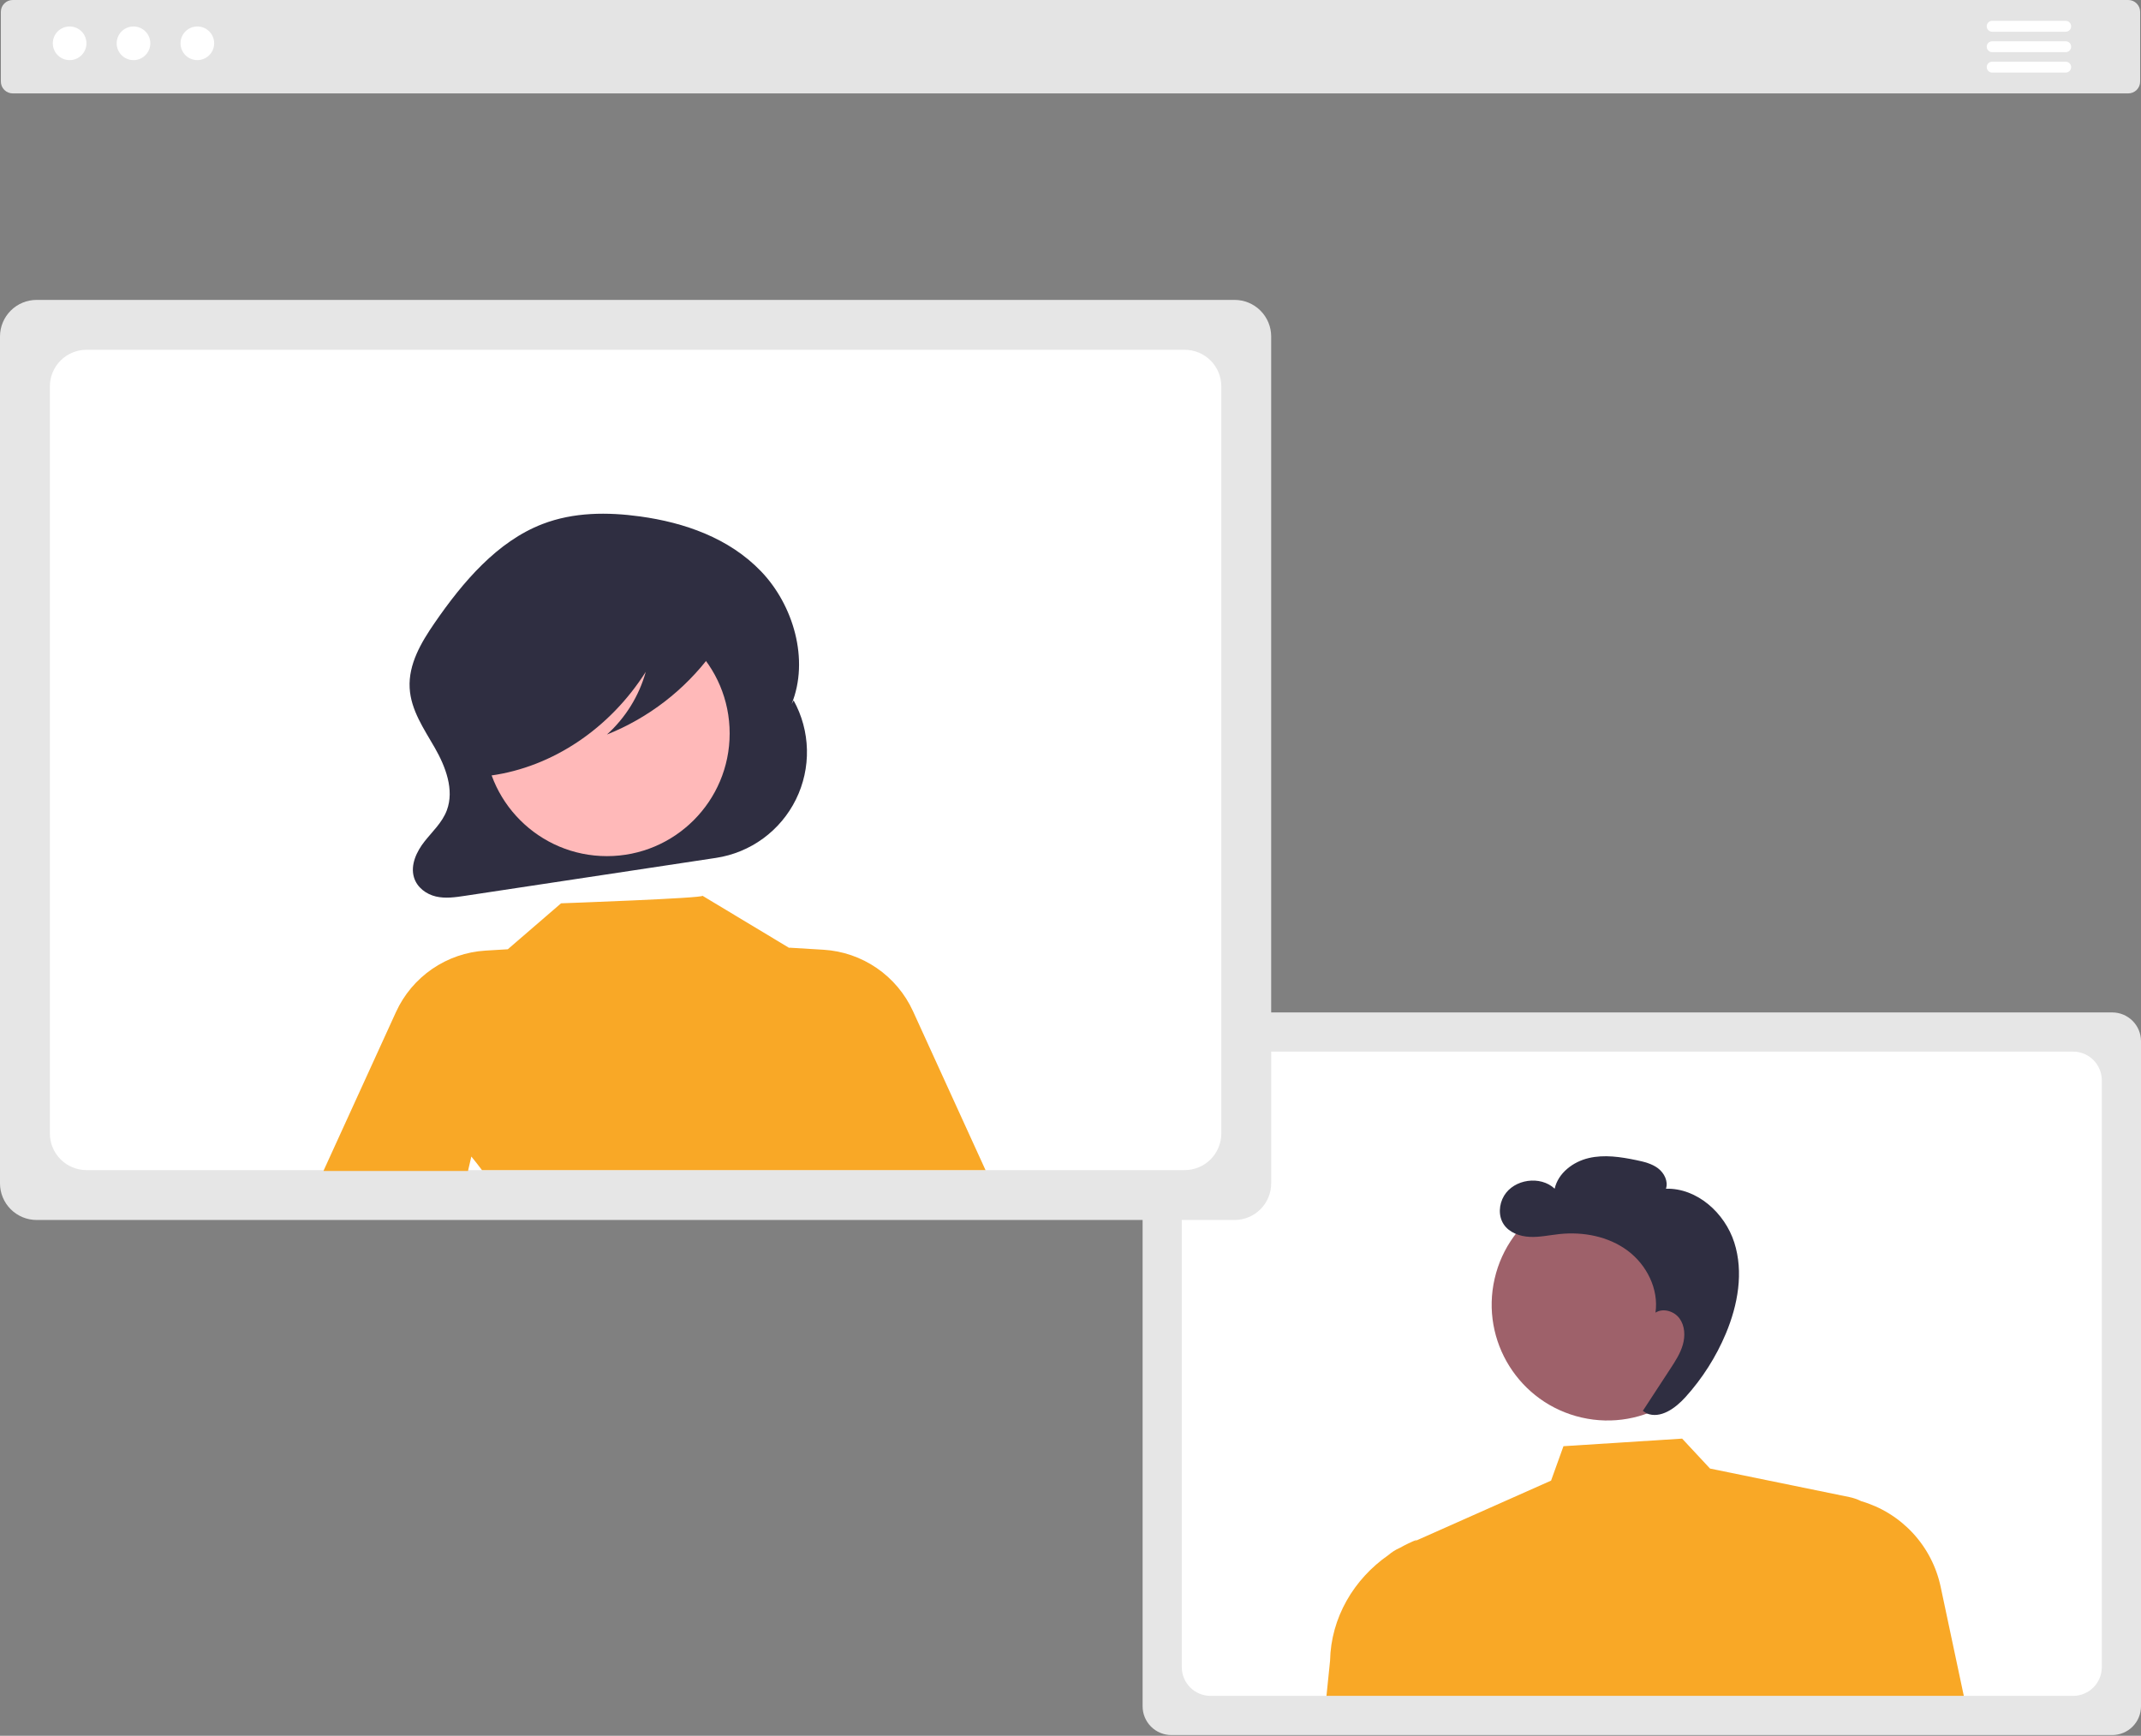 <svg width="243" height="197" viewBox="0 0 243 197" fill="none" xmlns="http://www.w3.org/2000/svg">
<rect x="0" y="0" width="243" height="197" fill="#808080" stroke="none"/>
<g clip-path="url(#clip0_55_234)">
<path d="M241.558 10.601H1.443C1.086 10.601 0.744 10.459 0.492 10.207C0.24 9.955 0.098 9.613 0.098 9.256V1.345C0.098 0.988 0.24 0.647 0.492 0.394C0.744 0.142 1.086 0 1.443 0H241.558C241.914 0 242.256 0.142 242.508 0.394C242.76 0.647 242.902 0.988 242.902 1.345V9.256C242.902 9.613 242.76 9.955 242.508 10.207C242.256 10.459 241.914 10.601 241.558 10.601Z" fill="#E4E4E4"/>
<path d="M7.903 6.824C8.958 6.824 9.812 5.969 9.812 4.915C9.812 3.86 8.958 3.005 7.903 3.005C6.848 3.005 5.993 3.86 5.993 4.915C5.993 5.969 6.848 6.824 7.903 6.824Z" fill="white"/>
<path d="M15.151 6.824C16.206 6.824 17.061 5.969 17.061 4.915C17.061 3.86 16.206 3.005 15.151 3.005C14.096 3.005 13.242 3.86 13.242 4.915C13.242 5.969 14.096 6.824 15.151 6.824Z" fill="white"/>
<path d="M22.399 6.824C23.454 6.824 24.308 5.969 24.308 4.915C24.308 3.86 23.454 3.005 22.399 3.005C21.344 3.005 20.489 3.86 20.489 4.915C20.489 5.969 21.344 6.824 22.399 6.824Z" fill="white"/>
<path d="M239.739 196.917H132.945C132.081 196.916 131.252 196.572 130.64 195.961C130.029 195.349 129.685 194.521 129.684 193.656V118.165C129.685 117.3 130.029 116.471 130.64 115.86C131.252 115.249 132.081 114.905 132.945 114.904H239.739C240.604 114.905 241.433 115.249 242.044 115.86C242.655 116.471 242.999 117.3 243 118.165V193.656C242.999 194.521 242.655 195.349 242.044 195.961C241.433 196.572 240.604 196.916 239.739 196.917Z" fill="#E6E6E6"/>
<path d="M235.293 119.349H137.392C136.527 119.35 135.698 119.694 135.087 120.306C134.475 120.917 134.131 121.747 134.13 122.611V189.209C134.131 190.074 134.475 190.903 135.087 191.514C135.698 192.126 136.527 192.47 137.392 192.471H235.293C236.158 192.47 236.987 192.126 237.598 191.514C238.209 190.902 238.552 190.073 238.553 189.209V122.611C238.552 121.747 238.209 120.918 237.598 120.306C236.987 119.695 236.158 119.35 235.293 119.349Z" fill="white"/>
<path d="M195.265 151.009C196.889 143.932 192.469 136.878 185.393 135.254C178.316 133.629 171.262 138.049 169.638 145.126C168.013 152.202 172.433 159.256 179.509 160.881C186.586 162.505 193.64 158.086 195.265 151.009Z" fill="#9E616A"/>
<path d="M220.261 180.091C219.778 177.807 218.684 175.696 217.095 173.985C215.507 172.273 213.484 171.024 211.242 170.371L211.233 170.366C210.805 170.155 210.352 170 209.884 169.904L194.085 166.671L190.92 163.274L177.45 164.134L176.044 168.041L160.572 174.917L160.829 174.738C160.166 175.003 159.521 175.312 158.899 175.662L158.821 175.697C158.375 175.897 157.96 176.162 157.591 176.482C153.656 179.213 151.057 183.596 150.96 188.483L150.552 192.471H222.889L220.261 180.091Z" fill="#F9A826"/>
<path d="M196.839 141.021C195.763 137.659 192.614 134.82 189.085 134.911C189.36 134.072 188.89 133.132 188.188 132.598C187.485 132.064 186.596 131.851 185.732 131.671C183.946 131.299 182.085 131.015 180.31 131.434C178.534 131.853 176.852 133.127 176.452 134.907C174.835 133.391 171.845 133.81 170.707 135.713C170.121 136.691 170.038 138.007 170.671 138.956C171.3 139.898 172.491 140.323 173.623 140.376C174.755 140.43 175.876 140.176 177.003 140.057C179.695 139.775 182.539 140.317 184.715 141.927C186.892 143.537 188.282 146.297 187.895 148.976C188.765 148.42 190.019 148.806 190.626 149.641C191.234 150.476 191.282 151.616 191 152.609C190.717 153.603 190.144 154.484 189.579 155.348C188.539 156.939 187.499 158.531 186.459 160.122L186.885 160.406C188.454 161.067 190.152 159.83 191.294 158.567C193.221 156.436 194.772 153.994 195.884 151.345C197.248 148.09 197.915 144.383 196.839 141.021Z" fill="#2F2E41"/>
<path d="M140.126 138.459H4.152C3.051 138.458 1.996 138.02 1.217 137.242C0.439 136.463 0.001 135.408 0 134.307V38.189C0.001 37.088 0.439 36.033 1.217 35.254C1.996 34.476 3.051 34.038 4.152 34.037H140.126C141.227 34.038 142.282 34.476 143.06 35.254C143.839 36.033 144.277 37.088 144.278 38.189V134.307C144.277 135.408 143.839 136.463 143.06 137.242C142.282 138.02 141.227 138.458 140.126 138.459Z" fill="#E6E6E6"/>
<path d="M134.465 39.697H9.814C8.713 39.699 7.657 40.137 6.879 40.915C6.1 41.694 5.662 42.75 5.661 43.851V128.645C5.662 129.746 6.1 130.802 6.879 131.58C7.657 132.359 8.713 132.797 9.814 132.799H134.465C135.566 132.797 136.621 132.359 137.399 131.58C138.178 130.801 138.615 129.746 138.616 128.645V43.851C138.615 42.75 138.178 41.694 137.399 40.916C136.621 40.137 135.566 39.699 134.465 39.697Z" fill="white"/>
<path d="M90.075 79.491L89.845 79.905C91.891 74.862 90.031 68.647 86.38 64.845C82.73 61.042 77.655 59.303 72.658 58.614C68.948 58.102 65.098 58.116 61.571 59.475C56.463 61.443 52.56 65.998 49.302 70.737C47.811 72.904 46.346 75.375 46.495 78.084C46.632 80.598 48.125 82.731 49.347 84.864C50.569 86.997 51.589 89.643 50.712 91.971C50.19 93.358 49.085 94.357 48.189 95.492C47.292 96.627 46.555 98.161 46.988 99.585C47.338 100.736 48.392 101.494 49.476 101.746C50.559 101.999 51.683 101.834 52.781 101.668L81.264 97.365C83.199 97.072 85.035 96.316 86.615 95.161C88.195 94.005 89.473 92.485 90.338 90.729C91.204 88.974 91.632 87.035 91.586 85.078C91.54 83.121 91.022 81.204 90.075 79.491Z" fill="#2F2E41"/>
<path d="M68.889 97.166C76.58 97.166 82.815 90.931 82.815 83.24C82.815 75.549 76.58 69.314 68.889 69.314C61.197 69.314 54.963 75.549 54.963 83.24C54.963 90.931 61.197 97.166 68.889 97.166Z" fill="#FFB9B9"/>
<path d="M103.624 114.765C102.722 112.79 101.301 111.098 99.511 109.869C97.722 108.64 95.632 107.921 93.465 107.789L89.584 107.555L89.594 107.595L79.727 101.66C79.97 101.938 63.679 102.52 63.679 102.52L57.634 107.735L55.099 107.888C52.932 108.02 50.843 108.739 49.053 109.968C47.264 111.197 45.842 112.889 44.941 114.864L36.709 132.897H53.116L53.497 131.259C53.911 131.763 54.313 132.277 54.702 132.799H111.855L103.624 114.765Z" fill="#F9A826"/>
<path d="M82.098 70.315C81.738 68.413 79.799 67.543 78.137 67.122C73.317 65.892 68.302 65.617 63.377 66.312C59.786 66.824 56.11 67.953 53.504 70.756C51.472 72.942 50.242 76.073 50.147 79.307C50.091 81.191 50.428 83.152 51.365 84.739C52.303 86.326 53.901 87.477 55.551 87.437L55.718 88.018C62.71 87.044 69.205 82.694 73.295 76.245C72.528 78.986 71 81.454 68.888 83.364C73.609 81.475 77.712 78.312 80.741 74.229C81.568 73.131 82.371 71.762 82.098 70.315Z" fill="#2F2E41"/>
<path d="M234.456 3.601H226.11C226.029 3.601 225.948 3.585 225.873 3.554C225.797 3.523 225.729 3.478 225.671 3.42C225.614 3.363 225.568 3.295 225.537 3.219C225.506 3.144 225.49 3.064 225.49 2.982C225.49 2.901 225.506 2.82 225.537 2.745C225.568 2.67 225.614 2.602 225.671 2.545C225.729 2.487 225.797 2.442 225.873 2.411C225.948 2.38 226.029 2.364 226.11 2.364H234.456C234.62 2.365 234.776 2.43 234.892 2.546C235.008 2.662 235.072 2.819 235.072 2.982C235.072 3.146 235.008 3.303 234.892 3.419C234.776 3.535 234.62 3.6 234.456 3.601Z" fill="white"/>
<path d="M234.456 5.919H226.11C226.029 5.919 225.948 5.903 225.873 5.872C225.797 5.841 225.729 5.796 225.671 5.739C225.614 5.681 225.568 5.613 225.537 5.538C225.506 5.463 225.49 5.382 225.49 5.301C225.49 5.219 225.506 5.139 225.537 5.064C225.568 4.989 225.614 4.92 225.671 4.863C225.729 4.805 225.797 4.76 225.873 4.729C225.948 4.698 226.029 4.682 226.11 4.683H234.456C234.62 4.683 234.776 4.748 234.892 4.864C235.008 4.98 235.072 5.137 235.072 5.301C235.072 5.464 235.008 5.621 234.892 5.737C234.776 5.853 234.62 5.918 234.456 5.919Z" fill="white"/>
<path d="M234.456 8.237H226.11C226.029 8.238 225.948 8.222 225.873 8.191C225.797 8.16 225.729 8.114 225.671 8.057C225.614 7.999 225.568 7.931 225.537 7.856C225.506 7.781 225.49 7.7 225.49 7.619C225.49 7.538 225.506 7.457 225.537 7.382C225.568 7.307 225.614 7.239 225.671 7.181C225.729 7.124 225.797 7.078 225.873 7.047C225.948 7.016 226.029 7.001 226.11 7.001H234.456C234.62 7.001 234.776 7.067 234.892 7.183C235.008 7.298 235.072 7.455 235.072 7.619C235.072 7.783 235.008 7.94 234.892 8.056C234.776 8.171 234.62 8.237 234.456 8.237Z" fill="white"/>
</g>
<defs>
<clipPath id="clip0_55_234">
<rect width="243" height="196.917" fill="white"/>
</clipPath>
</defs>
</svg>
